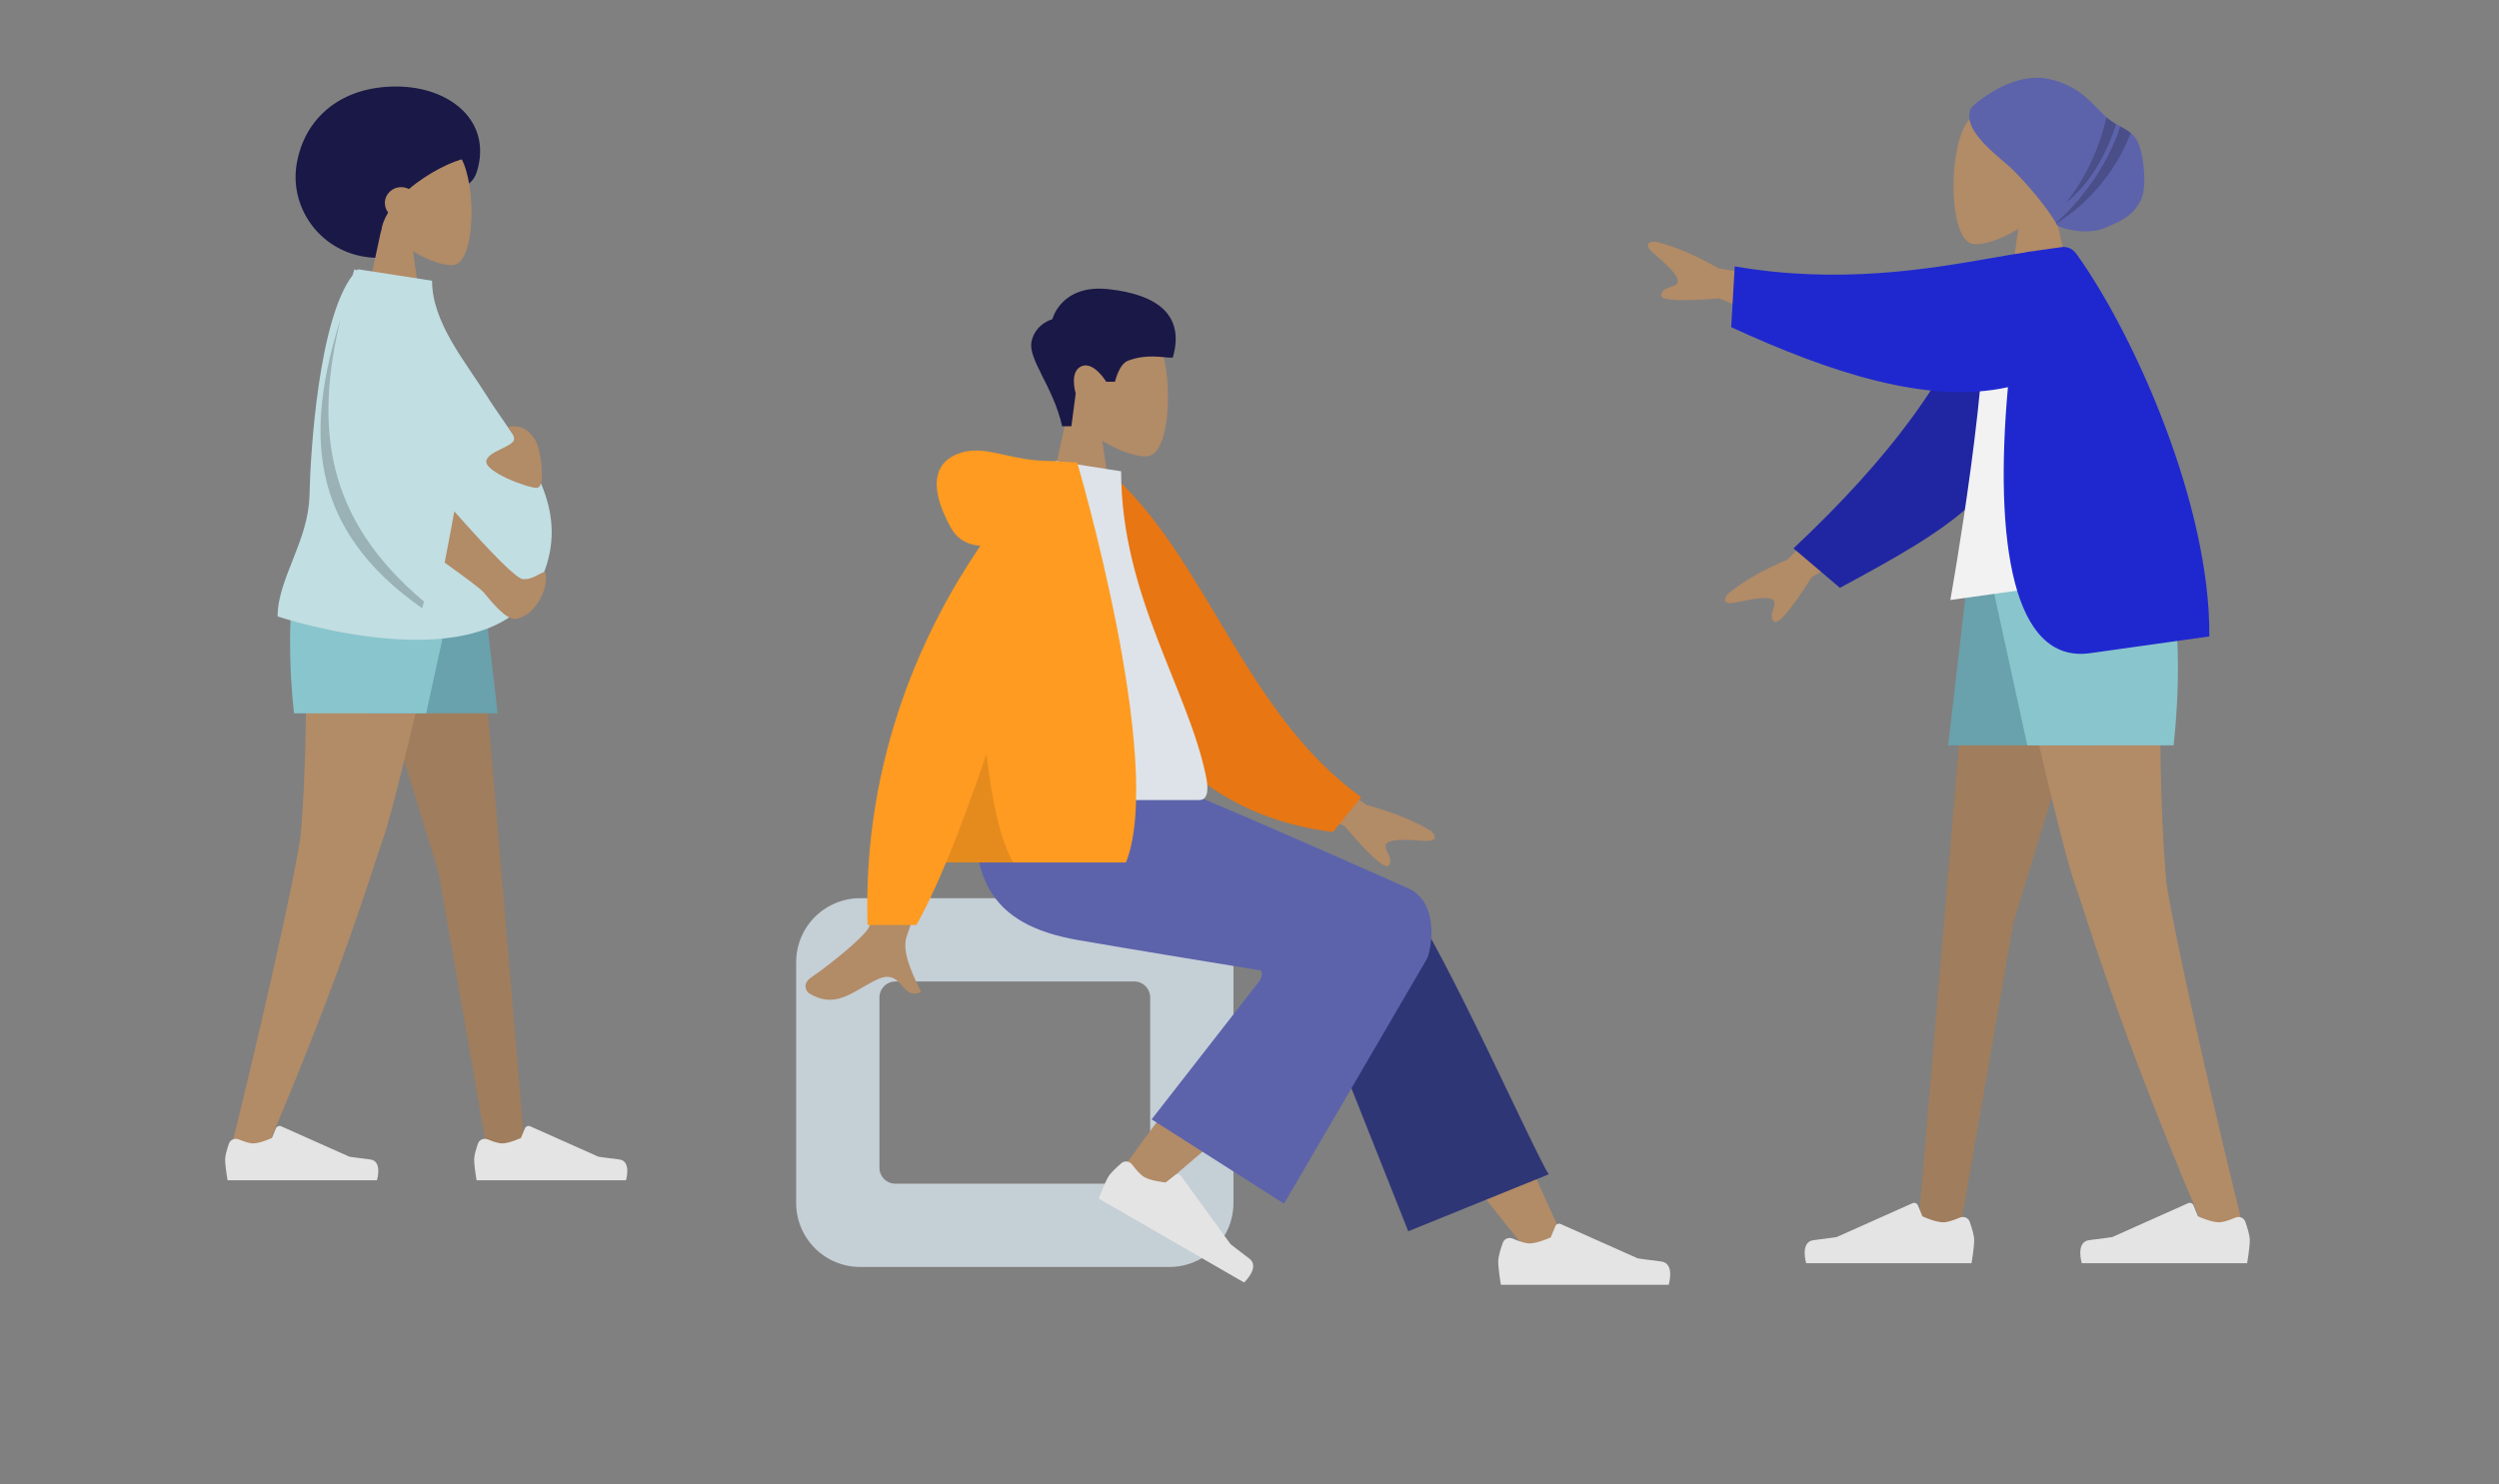 <?xml version="1.0" encoding="utf-8"?>
<svg width="624.535px" height="370.994px" viewBox="0 0 624.535 370.994" version="1.1" xmlns:xlink="http://www.w3.org/1999/xlink" xmlns="http://www.w3.org/2000/svg">
  <rect x="0" y="0" width="624.535" height="370.994" fill="#808080" stroke="none"/>
  <defs>
    <path d="M43.719 9.5C43.565 8.542 43.87 8.072 40.019 5.374C36.169 2.676 29.951 -0.506 23.689 0.879C15.563 2.676 12.335 8.036 9.201 10.642C6.376 12.992 3.542 13.266 1.862 16.181C0.182 19.096 -0.711 27.483 0.749 30.817C2.764 35.417 6.738 36.656 9.638 37.981C14.613 40.253 21.644 37.853 21.814 37.456C23.132 34.38 30.224 25.704 34.49 22.059C37.627 19.378 44.443 13.995 43.719 9.5Z" id="path_1" />
    <clipPath id="mask_1">
      <use xlink:href="#path_1" />
    </clipPath>
  </defs>
  <g id="编组-7">
    <g id="编组-6" transform="translate(404.712 2.02)">
      <g id="Head" transform="matrix(-1 0 0 1 153.942 0)">
        <g id="Head" transform="translate(39.627 22.749)">
          <path d="M27.991 6.703C32.243 14.629 31.738 34.734 26.242 36.151C24.05 36.716 19.381 35.332 14.63 32.468L17.612 53.57L0 53.57L6.063 25.309C2.681 21.34 0.393 16.476 0.775 11.026C1.877 -4.678 23.738 -1.223 27.991 6.703Z" id="Head-[skin]" fill="#B28B67" fill-rule="evenodd" stroke="none" />
        </g>
        <g id="Turban" transform="translate(22.749 16.878)">
          <path d="M43.719 9.5C43.565 8.542 43.87 8.072 40.019 5.374C36.169 2.676 29.951 -0.506 23.689 0.879C15.563 2.676 12.335 8.036 9.201 10.642C6.376 12.992 3.542 13.266 1.862 16.181C0.182 19.096 -0.711 27.483 0.749 30.817C2.764 35.417 6.738 36.656 9.638 37.981C14.613 40.253 21.644 37.853 21.814 37.456C23.132 34.38 30.224 25.704 34.49 22.059C37.627 19.378 44.443 13.995 43.719 9.5Z" id="Turban" fill="#5C63AB" fill-rule="evenodd" stroke="none" />
          <g clip-path="url(#mask_1)">
            <path d="M19.545 31.718C11.123 21.332 9.141 8.806 9.141 8.806L6.605 10.411C6.605 10.411 9.725 24.099 19.545 31.718ZM22.749 37.425C9.12 25.45 5.87 11.992 5.87 11.992L2.935 12.857C2.935 12.857 6.979 27.906 22.749 37.425Z" id="SHade" fill="#000000" fill-opacity="0.2" fill-rule="evenodd" stroke="none" />
          </g>
        </g>
      </g>
      <g id="Bottom" transform="matrix(-1 0 0 1 219.823 138.287)">
        <path d="M93.791 0L121.365 90.321L134.722 167.133L145.196 167.133L131.081 0L93.791 0Z" id="[skin]-Leg" fill="#B28B67" fill-rule="evenodd" stroke="none" />
        <path d="M93.791 0L121.365 90.321L134.722 167.133L145.196 167.133L131.081 0L93.791 0Z" id="Shadow" fill="#000000" fill-opacity="0.102" fill-rule="evenodd" stroke="none" />
        <path d="M83.927 0C85.8 49.591 83.596 75.171 83.177 79.677C82.757 84.182 77.017 113.396 63.429 168.646L74.589 164.805C96.064 114.134 103.382 87.799 105.845 81.145C108.308 74.491 114.85 47.443 125.47 0L83.927 0Z" id="[skin]-Leg" fill="#B28B67" fill-rule="evenodd" stroke="none" />
        <g id="Left-[shoe]" transform="translate(61.55 146.1)">
          <path d="M1.847 19.02C1.335 20.473 0.733 22.428 0.733 23.571C0.733 25.557 1.393 29.367 1.393 29.367C3.692 29.367 42.721 29.367 42.721 29.367C42.721 29.367 44.332 24.031 40.861 23.605C37.391 23.18 35.095 22.837 35.095 22.837L16.137 14.369Q16.091 14.349 16.044 14.333Q15.997 14.317 15.948 14.306Q15.899 14.295 15.849 14.289Q15.8 14.283 15.75 14.282Q15.7 14.281 15.65 14.285Q15.6 14.289 15.551 14.298Q15.502 14.307 15.454 14.321Q15.405 14.335 15.359 14.354Q15.313 14.372 15.268 14.395Q15.224 14.418 15.182 14.446Q15.14 14.473 15.101 14.505Q15.062 14.536 15.027 14.571Q14.991 14.606 14.96 14.645Q14.928 14.684 14.9 14.725Q14.872 14.767 14.848 14.811Q14.825 14.855 14.806 14.901C14.367 15.969 13.675 17.649 13.675 17.649C13.675 17.649 10.462 19.151 8.454 19.151C7.341 19.151 5.652 18.537 4.365 17.99C3.349 17.558 2.214 17.979 1.847 19.02Z" id="shoe" fill="#E4E4E4" fill-rule="evenodd" stroke="none" />
        </g>
        <g id="Right-[shoe]" transform="translate(130.428 146.1)">
          <path d="M1.847 19.02C1.335 20.473 0.733 22.428 0.733 23.571C0.733 25.557 1.393 29.367 1.393 29.367C3.692 29.367 42.721 29.367 42.721 29.367C42.721 29.367 44.332 24.031 40.861 23.605C37.391 23.18 35.095 22.837 35.095 22.837L16.137 14.369Q16.091 14.349 16.044 14.333Q15.997 14.317 15.948 14.306Q15.899 14.295 15.849 14.289Q15.8 14.283 15.75 14.282Q15.7 14.281 15.65 14.285Q15.6 14.289 15.551 14.298Q15.502 14.307 15.454 14.321Q15.405 14.335 15.359 14.354Q15.313 14.372 15.268 14.395Q15.224 14.418 15.182 14.446Q15.14 14.473 15.101 14.505Q15.062 14.536 15.027 14.571Q14.991 14.606 14.96 14.645Q14.928 14.684 14.9 14.725Q14.872 14.767 14.848 14.811Q14.825 14.855 14.806 14.901C14.367 15.969 13.675 17.649 13.675 17.649C13.675 17.649 10.462 19.151 8.454 19.151C7.341 19.151 5.652 18.537 4.365 17.99C3.349 17.558 2.214 17.979 1.847 19.02Z" id="shoe" fill="#E4E4E4" fill-rule="evenodd" stroke="none" />
        </g>
        <path d="M90.128 0L101.852 46.018L137.661 46.018L132.322 0L90.128 0Z" id="Bottom" fill="#69A1AC" fill-rule="evenodd" stroke="none" />
        <path d="M83.533 0C77.746 17.378 81.335 46.018 81.335 46.018L117.877 46.018L127.925 1.27724e-15L83.533 0Z" id="Bottom" fill="#89C5CC" fill-rule="evenodd" stroke="none" />
      </g>
      <g id="Body" transform="matrix(-0.99 0.139 0.139 0.99 192.422 48.258)">
        <path d="M168.314 -6.621L140.499 1.714L147.601 13.523L169.227 0.818C179.322 0.218 184.092 -0.776 183.536 -2.163C182.703 -4.245 179.824 -3.254 179.034 -4.568C178.244 -5.882 181.013 -9.303 183.781 -12.437C186.548 -15.57 184.334 -15.716 182.996 -15.465C178.396 -13.601 173.502 -10.653 168.314 -6.621ZM161.449 67.822L138.042 50.664L132.867 63.432L156.046 73.027C162.602 80.714 166.268 83.918 167.044 82.64C167.698 81.563 167.186 80.554 166.715 79.625C166.348 78.901 166.006 78.226 166.258 77.604C166.834 76.183 171.237 76.333 175.41 76.653C179.583 76.973 178.367 75.12 177.361 74.205C173.101 71.66 167.797 69.532 161.449 67.822Z" id="Arms-[skin]" fill="#B28B67" fill-rule="evenodd" stroke="none" />
        <path d="M101.677 4.459C114.424 28.184 132.857 46.371 159.579 65.277L149.46 76.665C119.625 65.597 103.877 58.919 96.145 36.504C94.204 30.878 92.847 12.944 91.684 3.508L101.677 4.459Z" id="Coat-Back" fill="#2026A2" fill-rule="evenodd" stroke="none" />
        <path d="M66.046 83.51L122.553 83.51C122.553 83.51 103.353 25.059 102.937 3.276C102.923 2.535 101.553 1.231 100.947 1.401C94.299 3.276 86.72 -5.34916e-05 86.72 -5.34916e-05C73.324 21.506 68.692 47.985 66.046 83.51Z" id="Shirt" fill="#F2F2F2" fill-rule="evenodd" stroke="none" />
        <path d="M100.894 32.811C109.72 70.6 109.313 101.534 89.829 101.534L59.7 101.534C54.914 69.433 67.491 24.924 79.15 2.473C79.595 1.616 80.543 -5.38826e-05 82.776 -5.38826e-05L91.531 -5.38826e-05C91.534 0.012 91.538 0.023 91.542 0.035C94.177 0.056 97.078 0.152 100.22 0.256C116.394 0.792 138.948 1.54 164.325 -6.593L167.317 8.332C144.412 23.037 121.218 34.429 100.894 32.811Z" id="Coat-Front" fill="#1F28CF" fill-rule="evenodd" stroke="none" />
      </g>
    </g>
    <g id="Humaaan" transform="translate(0 13.02)">
      <g id="HeadFront" transform="translate(54.285 0)">
        <path d="M40.383 51.443C47.949 51.443 50.701 42.385 54.999 37.414C58.075 33.858 63.324 34.918 64.878 29.939C68.785 17.418 58.328 8.606 44.686 8.606C31.045 8.606 21.846 16.335 19.86 27.953C17.874 39.571 26.741 51.443 40.383 51.443Z" id="Hair-Back" fill="#191847" fill-rule="evenodd" stroke="none" />
        <g id="Head" transform="translate(35.749 20.523)">
          <path d="M13.198 29.291C17.485 31.875 21.697 33.123 23.674 32.613C28.632 31.335 29.088 13.197 25.252 6.047C21.415 -1.104 1.694 -4.22 0.7 9.947C0.355 14.864 2.419 19.252 5.47 22.833L0 48.327L15.888 48.327L13.198 29.291Z" id="Head-[skin]" fill="#B28B67" fill-rule="evenodd" stroke="none" />
        </g>
        <path d="M37.481 20.523C25.311 32.439 37.528 45.105 40.875 45.105C41.091 43.385 41.75 41.713 42.716 40.121C42.203 39.457 41.899 38.63 41.899 37.735C41.899 35.541 43.724 33.763 45.975 33.763C46.678 33.763 47.34 33.936 47.917 34.242C52.796 30.081 58.915 27.18 61.954 26.61C67.239 25.617 49.651 8.606 37.481 20.523Z" id="Hair" fill="#191847" fill-rule="evenodd" stroke="none" />
      </g>
      <g id="BottomSkinny-Jeans-1" transform="translate(0 123.797)">
        <path d="M84.738 0L109.651 81.444L121.719 150.707L131.181 150.707L118.429 0L84.738 0Z" id="[skin]-Leg" fill="#B28B67" fill-rule="evenodd" stroke="none" />
        <path d="M84.738 0L109.651 81.444L121.719 150.707L131.181 150.707L118.429 0L84.738 0Z" id="Shadow" fill="#000000" fill-opacity="0.102" fill-rule="evenodd" stroke="none" />
        <path d="M75.826 0C77.518 44.717 75.527 67.783 75.148 71.846C74.769 75.909 69.584 102.252 57.307 152.071L67.389 148.608C86.792 102.917 93.403 79.17 95.629 73.17C97.854 67.17 103.764 42.78 113.36 0L75.826 0Z" id="[skin]-Leg" fill="#B28B67" fill-rule="evenodd" stroke="none" />
        <g id="Left-[shoe]" transform="translate(55.609 131.742)">
          <path d="M1.604 17.336C1.157 18.623 0.662 20.272 0.662 21.255C0.662 23.045 1.259 26.481 1.259 26.481C3.336 26.481 38.598 26.481 38.598 26.481C38.598 26.481 40.053 21.669 36.917 21.285C33.782 20.902 31.707 20.593 31.707 20.593L14.669 12.997Q14.624 12.976 14.576 12.961Q14.529 12.945 14.48 12.934Q14.431 12.923 14.382 12.917Q14.332 12.911 14.282 12.911Q14.232 12.909 14.182 12.914Q14.133 12.918 14.083 12.927Q14.034 12.935 13.986 12.949Q13.938 12.963 13.892 12.982Q13.845 13 13.801 13.023Q13.757 13.046 13.715 13.074Q13.673 13.101 13.634 13.133Q13.595 13.164 13.56 13.199Q13.524 13.234 13.493 13.273Q13.461 13.311 13.433 13.353Q13.405 13.394 13.382 13.438Q13.358 13.482 13.339 13.528C12.943 14.489 12.355 15.914 12.355 15.914C12.355 15.914 9.453 17.268 7.638 17.268C6.683 17.268 5.259 16.77 4.122 16.297C3.103 15.873 1.966 16.293 1.604 17.336Z" id="shoe" fill="#E4E4E4" fill-rule="evenodd" stroke="none" />
        </g>
        <g id="Right-[shoe]" transform="translate(117.839 131.742)">
          <path d="M1.604 17.336C1.157 18.623 0.662 20.272 0.662 21.255C0.662 23.045 1.259 26.481 1.259 26.481C3.336 26.481 38.598 26.481 38.598 26.481C38.598 26.481 40.053 21.669 36.917 21.285C33.782 20.902 31.707 20.593 31.707 20.593L14.669 12.997Q14.624 12.976 14.576 12.961Q14.529 12.945 14.48 12.934Q14.431 12.923 14.382 12.917Q14.332 12.911 14.282 12.911Q14.232 12.909 14.182 12.914Q14.133 12.918 14.083 12.927Q14.034 12.935 13.986 12.949Q13.938 12.963 13.892 12.982Q13.845 13 13.801 13.023Q13.757 13.046 13.715 13.074Q13.673 13.101 13.634 13.133Q13.595 13.164 13.56 13.199Q13.524 13.234 13.493 13.273Q13.461 13.311 13.433 13.353Q13.405 13.394 13.382 13.438Q13.358 13.482 13.339 13.528C12.943 14.489 12.355 15.914 12.355 15.914C12.355 15.914 9.453 17.268 7.638 17.268C6.683 17.268 5.259 16.77 4.122 16.297C3.103 15.873 1.966 16.293 1.604 17.336Z" id="shoe" fill="#E4E4E4" fill-rule="evenodd" stroke="none" />
        </g>
        <path d="M81.428 0L92.021 41.495L124.374 41.495L119.55 0L81.428 0Z" id="Bottom" fill="#69A1AC" fill-rule="evenodd" stroke="none" />
        <path d="M75.47 0C70.242 15.671 73.484 41.495 73.484 41.495L106.499 41.495L115.578 1.15172e-15L75.47 0Z" id="Bottom" fill="#89C5CC" fill-rule="evenodd" stroke="none" />
      </g>
      <g id="BodyLong-Sleeve-1" transform="translate(14.564 54.286)">
        <path d="M120.308 78.293C107.735 104.477 54.809 86.797 54.809 86.797C54.809 77.395 62.537 67.943 62.783 56.51C63.018 45.627 65.053 12.653 73.546 1.514C73.7 1.011 73.857 0.506 74.016 0L74.604 0.277C74.696 0.182 74.788 0.09 74.882 0L93.412 2.865C93.412 13.286 101.703 23.036 106.948 31.425C108.293 33.575 109.81 35.764 111.365 38.007C119.239 49.366 128.076 62.114 120.308 78.293Z" id="Shirt" fill="#C1DEE2" fill-rule="evenodd" stroke="none" />
        <path d="M96.564 73.343C97.803 66.948 98.607 62.678 98.976 60.535C108.848 71.69 114.551 77.333 116.085 77.462C118.971 77.705 121.103 75.147 121.71 75.866C122.713 78.845 119.879 86.302 114.462 87.386C111.875 87.904 107.872 82.57 106.223 80.68C105.574 79.936 102.354 77.491 96.564 73.343L96.564 73.343ZM113.616 39.246C116.175 39.246 117.55 40.304 119.063 42.438C120.576 44.573 122.008 54.64 119.579 54.64C117.149 54.64 106.971 50.748 106.971 48.132C106.971 45.516 113.916 44.408 113.916 42.438C113.916 40.469 111.057 39.246 113.616 39.246Z" id="Arms-[skin]" fill="#B28B67" fill-rule="evenodd" stroke="none" />
        <path d="M70.548 12.393C64.049 39.49 66.697 62.344 91.397 83.075C91.107 84.116 90.933 84.738 90.933 84.738C61.939 64.475 61.925 39.918 70.548 12.393Z" id="Shade" fill="#000000" fill-opacity="0.2" fill-rule="evenodd" stroke="none" />
      </g>
    </g>
    <g id="Humaaan" transform="translate(159.563 0)">
      <g id="HeadFront" transform="translate(60.965 54.274)">
        <g id="Head" transform="translate(40.148 23.048)">
          <path d="M14.821 32.895C19.636 35.796 24.366 37.199 26.587 36.626C32.155 35.191 32.667 14.821 28.359 6.791C24.05 -1.24 1.902 -4.74 0.786 11.171C0.398 16.693 2.717 21.621 6.143 25.642L0 54.274L17.843 54.274L14.821 32.895Z" id="Head-[skin]" fill="#B28B67" fill-rule="evenodd" stroke="none" />
        </g>
        <path d="M44.919 52.272C42.68 42.309 36.3 35.517 37.274 31.064C38.248 26.61 42.468 25.525 42.468 25.525C42.468 25.525 44.65 16.696 56.545 18.015C68.44 19.333 75.7 24.273 72.565 35.142C69.683 35.142 66.204 34.1 61.393 35.886C59.103 36.736 58.117 41.157 58.117 41.157L55.943 41.157C55.943 41.157 52.778 35.91 49.702 37.301C46.625 38.692 48.303 44.057 48.303 44.057L47.232 52.272L44.919 52.272Z" id="Hair" fill="#191847" fill-rule="evenodd" stroke="none" />
      </g>
      <g id="BottomSkinny-Jeans-1" transform="translate(0 193.303)">
        <g id="Seat" transform="translate(7.435 31.226)">
          <path d="M125.261 0L47.968 0Q47.576 0 47.183 0.019Q46.791 0.039 46.4 0.077Q46.009 0.116 45.621 0.173Q45.232 0.231 44.847 0.307Q44.462 0.384 44.081 0.479Q43.7 0.575 43.324 0.689Q42.948 0.803 42.578 0.935Q42.209 1.068 41.846 1.218Q41.483 1.368 41.128 1.536Q40.773 1.704 40.426 1.889Q40.08 2.074 39.743 2.276Q39.406 2.478 39.08 2.696Q38.753 2.915 38.438 3.148Q38.122 3.382 37.819 3.632Q37.515 3.881 37.224 4.145Q36.933 4.408 36.655 4.686Q36.378 4.964 36.114 5.255Q35.85 5.546 35.601 5.849Q35.352 6.153 35.118 6.468Q34.884 6.784 34.666 7.11Q34.447 7.437 34.246 7.774Q34.044 8.111 33.858 8.457Q33.673 8.803 33.505 9.159Q33.337 9.514 33.187 9.876Q33.037 10.239 32.905 10.609Q32.772 10.979 32.658 11.355Q32.544 11.731 32.449 12.112Q32.353 12.492 32.277 12.878Q32.2 13.263 32.142 13.652Q32.085 14.04 32.046 14.431Q32.008 14.822 31.989 15.214Q31.969 15.606 31.969 15.999L31.969 76.192Q31.969 76.585 31.989 76.977Q32.008 77.369 32.046 77.76Q32.085 78.151 32.142 78.539Q32.2 78.928 32.277 79.313Q32.353 79.698 32.449 80.079Q32.544 80.46 32.658 80.836Q32.772 81.212 32.905 81.582Q33.037 81.951 33.187 82.314Q33.337 82.677 33.505 83.032Q33.673 83.387 33.858 83.734Q34.044 84.08 34.246 84.417Q34.447 84.754 34.666 85.08Q34.884 85.407 35.118 85.722Q35.352 86.038 35.601 86.341Q35.85 86.645 36.114 86.936Q36.378 87.227 36.655 87.505Q36.933 87.782 37.224 88.046Q37.515 88.31 37.819 88.559Q38.122 88.808 38.438 89.042Q38.753 89.276 39.08 89.495Q39.406 89.713 39.743 89.915Q40.08 90.117 40.426 90.302Q40.773 90.487 41.128 90.655Q41.483 90.823 41.846 90.973Q42.209 91.123 42.578 91.255Q42.948 91.388 43.324 91.502Q43.7 91.616 44.081 91.711Q44.462 91.807 44.847 91.883Q45.232 91.96 45.621 92.018Q46.009 92.075 46.4 92.114Q46.791 92.152 47.183 92.171Q47.576 92.191 47.968 92.191L125.261 92.191Q125.654 92.191 126.046 92.171Q126.438 92.152 126.829 92.114Q127.22 92.075 127.609 92.018Q127.997 91.96 128.382 91.883Q128.767 91.807 129.148 91.711Q129.529 91.616 129.905 91.502Q130.281 91.388 130.651 91.255Q131.021 91.123 131.384 90.973Q131.746 90.823 132.101 90.655Q132.457 90.487 132.803 90.302Q133.149 90.117 133.486 89.915Q133.823 89.713 134.15 89.495Q134.476 89.276 134.792 89.042Q135.107 88.808 135.411 88.559Q135.714 88.31 136.005 88.046Q136.296 87.782 136.574 87.505Q136.852 87.227 137.116 86.936Q137.379 86.645 137.628 86.341Q137.878 86.038 138.112 85.722Q138.345 85.407 138.564 85.08Q138.782 84.754 138.984 84.417Q139.186 84.08 139.371 83.734Q139.556 83.387 139.724 83.032Q139.892 82.677 140.042 82.314Q140.192 81.951 140.325 81.582Q140.457 81.212 140.571 80.836Q140.685 80.46 140.781 80.079Q140.876 79.698 140.953 79.313Q141.029 78.928 141.087 78.539Q141.145 78.151 141.183 77.76Q141.222 77.369 141.241 76.977Q141.26 76.585 141.26 76.192L141.26 15.999Q141.26 15.606 141.241 15.214Q141.222 14.822 141.183 14.431Q141.145 14.04 141.087 13.652Q141.029 13.263 140.953 12.878Q140.876 12.492 140.781 12.112Q140.685 11.731 140.571 11.355Q140.457 10.979 140.325 10.609Q140.192 10.239 140.042 9.876Q139.892 9.514 139.724 9.159Q139.556 8.803 139.371 8.457Q139.186 8.111 138.984 7.774Q138.782 7.437 138.564 7.11Q138.345 6.784 138.112 6.468Q137.878 6.153 137.628 5.849Q137.379 5.546 137.116 5.255Q136.852 4.964 136.574 4.686Q136.296 4.408 136.005 4.145Q135.714 3.881 135.411 3.632Q135.107 3.382 134.792 3.148Q134.476 2.915 134.15 2.696Q133.823 2.478 133.486 2.276Q133.149 2.074 132.803 1.889Q132.457 1.704 132.101 1.536Q131.746 1.368 131.384 1.218Q131.021 1.068 130.651 0.935Q130.281 0.803 129.905 0.689Q129.529 0.575 129.148 0.479Q128.767 0.384 128.382 0.307Q127.997 0.231 127.609 0.173Q127.22 0.116 126.829 0.077Q126.438 0.039 126.046 0.019Q125.654 0 125.261 0ZM116.444 20.817L56.786 20.817Q56.589 20.817 56.394 20.837Q56.198 20.856 56.005 20.894Q55.813 20.932 55.625 20.989Q55.437 21.047 55.255 21.122Q55.074 21.197 54.901 21.289Q54.727 21.382 54.564 21.491Q54.401 21.6 54.249 21.725Q54.097 21.85 53.958 21.988Q53.819 22.127 53.694 22.279Q53.57 22.431 53.461 22.595Q53.352 22.758 53.259 22.931Q53.166 23.104 53.091 23.286Q53.016 23.467 52.959 23.655Q52.902 23.843 52.864 24.036Q52.825 24.229 52.806 24.424Q52.787 24.62 52.787 24.816L52.787 67.374Q52.787 67.571 52.806 67.766Q52.825 67.962 52.864 68.155Q52.902 68.347 52.959 68.535Q53.016 68.723 53.091 68.905Q53.166 69.086 53.259 69.26Q53.352 69.433 53.461 69.596Q53.57 69.76 53.694 69.911Q53.819 70.063 53.958 70.202Q54.097 70.341 54.249 70.466Q54.401 70.59 54.564 70.7Q54.727 70.809 54.901 70.901Q55.074 70.994 55.255 71.069Q55.437 71.144 55.625 71.201Q55.813 71.258 56.005 71.297Q56.198 71.335 56.394 71.354Q56.589 71.374 56.786 71.374L116.444 71.374Q116.64 71.374 116.836 71.354Q117.031 71.335 117.224 71.297Q117.417 71.258 117.605 71.201Q117.793 71.144 117.974 71.069Q118.156 70.994 118.329 70.901Q118.502 70.809 118.666 70.7Q118.829 70.59 118.981 70.466Q119.133 70.341 119.272 70.202Q119.41 70.063 119.535 69.911Q119.66 69.76 119.769 69.596Q119.878 69.433 119.971 69.26Q120.063 69.086 120.138 68.905Q120.214 68.723 120.271 68.535Q120.328 68.347 120.366 68.155Q120.404 67.962 120.424 67.766Q120.443 67.571 120.443 67.374L120.443 24.816Q120.443 24.62 120.424 24.424Q120.404 24.229 120.366 24.036Q120.328 23.843 120.271 23.655Q120.214 23.467 120.138 23.286Q120.063 23.104 119.971 22.931Q119.878 22.758 119.769 22.595Q119.66 22.431 119.535 22.279Q119.41 22.127 119.272 21.988Q119.133 21.85 118.981 21.725Q118.829 21.6 118.666 21.491Q118.502 21.382 118.329 21.289Q118.156 21.197 117.974 21.122Q117.793 21.047 117.605 20.989Q117.417 20.932 117.224 20.894Q117.031 20.856 116.836 20.837Q116.64 20.817 116.444 20.817Z" id="Seat" fill="#C5CFD6" fill-rule="evenodd" stroke="none" />
        </g>
        <path d="M222.417 119.699C207.759 101.8 197.841 88.529 192.663 79.889C183.797 65.095 176.54 51.93 174.251 46.902C168.79 34.91 186.822 29.295 190.903 34.888C197.08 43.354 210.271 69.993 230.477 114.805L222.417 119.699Z" id="Legs-[skin]" fill="#B28B67" fill-rule="evenodd" stroke="none" />
        <path d="M192.379 114.495L165.1 45.825C159.265 33.307 187.441 25.079 191.729 30.904C201.465 44.13 224.603 96.305 227.503 100.246L192.379 114.495Z" id="LegLower" fill="#2F3676" fill-rule="evenodd" stroke="none" />
        <path d="M119.722 100.722C125.036 92.971 144.364 66.893 154.892 56.102C157.917 53.002 160.869 50.026 163.661 47.253C171.96 39.009 188.485 52.864 180.202 60.373C159.573 79.071 129.475 104.313 126.96 106.564C123.436 109.718 116.382 105.594 119.722 100.722Z" id="Legs-[skin]" fill="#B28B67" fill-rule="evenodd" stroke="none" />
        <g id="Left-[shoe]" transform="matrix(0.866 0.5 -0.5 0.866 128.683 79.87)">
          <path d="M1.882 19.236C1.361 20.711 0.743 22.706 0.743 23.869C0.743 25.881 1.413 29.739 1.413 29.739C3.746 29.739 43.346 29.739 43.346 29.739C43.346 29.739 44.98 24.335 41.459 23.904C37.937 23.473 35.608 23.126 35.608 23.126L16.358 14.544Q16.313 14.524 16.265 14.508Q16.218 14.493 16.169 14.482Q16.12 14.471 16.07 14.465Q16.021 14.459 15.971 14.458Q15.921 14.457 15.871 14.461Q15.821 14.465 15.772 14.474Q15.723 14.483 15.675 14.497Q15.627 14.511 15.581 14.529Q15.534 14.548 15.49 14.571Q15.446 14.594 15.404 14.621Q15.362 14.649 15.323 14.68Q15.284 14.711 15.249 14.747Q15.213 14.782 15.181 14.82Q15.15 14.859 15.122 14.9Q15.094 14.942 15.07 14.986Q15.047 15.03 15.028 15.076C14.582 16.159 13.875 17.872 13.875 17.872C13.875 17.872 10.615 19.393 8.577 19.393C7.441 19.393 5.711 18.764 4.402 18.206C3.387 17.774 2.25 18.196 1.882 19.236Z" id="shoe" fill="#E4E4E4" fill-rule="evenodd" stroke="none" />
        </g>
        <g id="Right-[shoe]" transform="translate(214.12 98.139)">
          <path d="M1.883 19.237C1.362 20.711 0.744 22.706 0.744 23.87C0.744 25.881 1.414 29.739 1.414 29.739C3.747 29.739 43.347 29.739 43.347 29.739C43.347 29.739 44.981 24.335 41.46 23.904C37.938 23.474 35.609 23.126 35.609 23.126L16.359 14.544Q16.313 14.524 16.266 14.508Q16.218 14.493 16.169 14.482Q16.121 14.471 16.071 14.465Q16.021 14.459 15.971 14.458Q15.921 14.457 15.872 14.461Q15.822 14.465 15.773 14.474Q15.724 14.483 15.676 14.497Q15.627 14.511 15.581 14.529Q15.535 14.548 15.49 14.571Q15.446 14.594 15.404 14.621Q15.363 14.649 15.324 14.68Q15.285 14.712 15.249 14.747Q15.214 14.782 15.182 14.82Q15.15 14.859 15.122 14.9Q15.094 14.942 15.071 14.986Q15.047 15.03 15.028 15.076C14.582 16.159 13.876 17.872 13.876 17.872C13.876 17.872 10.616 19.393 8.577 19.393C7.441 19.393 5.712 18.764 4.403 18.207C3.387 17.774 2.25 18.196 1.883 19.237Z" id="shoe" fill="#E4E4E4" fill-rule="evenodd" stroke="none" />
        </g>
        <path d="M155.283 49.255C155.283 49.255 121.273 43.715 109.722 41.678C87.772 37.807 81.372 25.996 85.156 0.225L125.598 0.225C133.626 2.543 192.684 28.9 192.684 28.9C199.768 32.417 198.449 42.785 197.154 46.201C197.075 46.41 161.328 107.59 161.328 107.59L128.245 86.515L155.346 51.739C155.346 51.739 156.419 49.576 155.283 49.255Z" id="Leg-and-Butt" fill="#5C63AB" fill-rule="evenodd" stroke="none" />
      </g>
      <g id="BodyLong-Sleeve-1" transform="translate(16.356 115.239)">
        <path d="M165.554 85.972L141.839 68.557L136.597 81.516L160.081 91.254Q169.431 102.238 171.044 101.199Q171.15 101.131 171.223 101.012C171.885 99.918 171.367 98.894 170.89 97.951C170.518 97.217 170.171 96.531 170.427 95.9C171.01 94.458 175.472 94.609 179.699 94.934C183.927 95.26 182.695 93.379 181.676 92.45C177.36 89.866 171.986 87.707 165.554 85.972ZM41.187 116.657C43.365 112.237 50.785 69.158 50.785 69.158L66.321 69.219C66.321 69.219 51.932 115.671 50.785 118.513C49.295 122.205 51.826 127.57 53.542 131.207C53.807 131.77 54.053 132.292 54.262 132.759C51.881 133.825 50.737 132.537 49.531 131.179C48.169 129.645 46.728 128.023 43.335 129.601C42.025 130.211 40.784 130.932 39.573 131.636C35.387 134.069 31.542 136.304 26.311 133.077C25.482 132.565 24.573 130.638 26.768 129.133C32.239 125.382 40.122 118.817 41.187 116.657Z" id="Arms-[skin]" fill="#B28B67" fill-rule="evenodd" stroke="none" />
        <path d="M94.937 3.964L101.365 2.861C125.218 23.467 135.015 63.052 164.253 84.022L157.216 92.745C106.494 86.465 93.922 38.18 94.937 3.964Z" id="Coat-Back" fill="#E87613" fill-rule="evenodd" stroke="none" />
        <path d="M66.913 84.756C66.913 84.756 105.579 84.756 123.797 84.756C126.396 84.756 125.907 81.003 125.531 79.109C121.194 57.25 104.266 33.688 104.266 2.573L87.858 0C74.286 21.827 69.593 48.701 66.913 84.756Z" id="Shirt" fill="#DDE3E9" fill-rule="evenodd" stroke="none" />
        <path d="M69.092 21.199C66.107 20.985 63.412 19.736 61.708 16.662C55.711 5.841 57.877 -0.117 64.286 -2.076C67.81 -3.152 71.125 -2.417 75.093 -1.538C78.34 -0.817 82.026 -1.23978e-05 86.622 -1.23978e-05C87.067 -1.23978e-05 87.472 0.03 87.84 0.087L93.285 0.398C93.285 0.398 115.391 75.318 105.478 100.369L60.517 100.369C57.96 106.509 55.453 111.867 53.091 115.982L40.891 115.982C39.578 73.543 55.646 40.888 69.092 21.199Z" id="Coat-Front" fill="#FF9B21" fill-rule="evenodd" stroke="none" />
        <path d="M60.516 100.369C63.871 92.313 67.311 82.91 70.621 73.198C71.853 83.893 73.905 94.634 77.321 100.369L60.516 100.369Z" id="Shade" fill="#000000" fill-opacity="0.102" fill-rule="evenodd" stroke="none" />
      </g>
    </g>
  </g>
</svg>